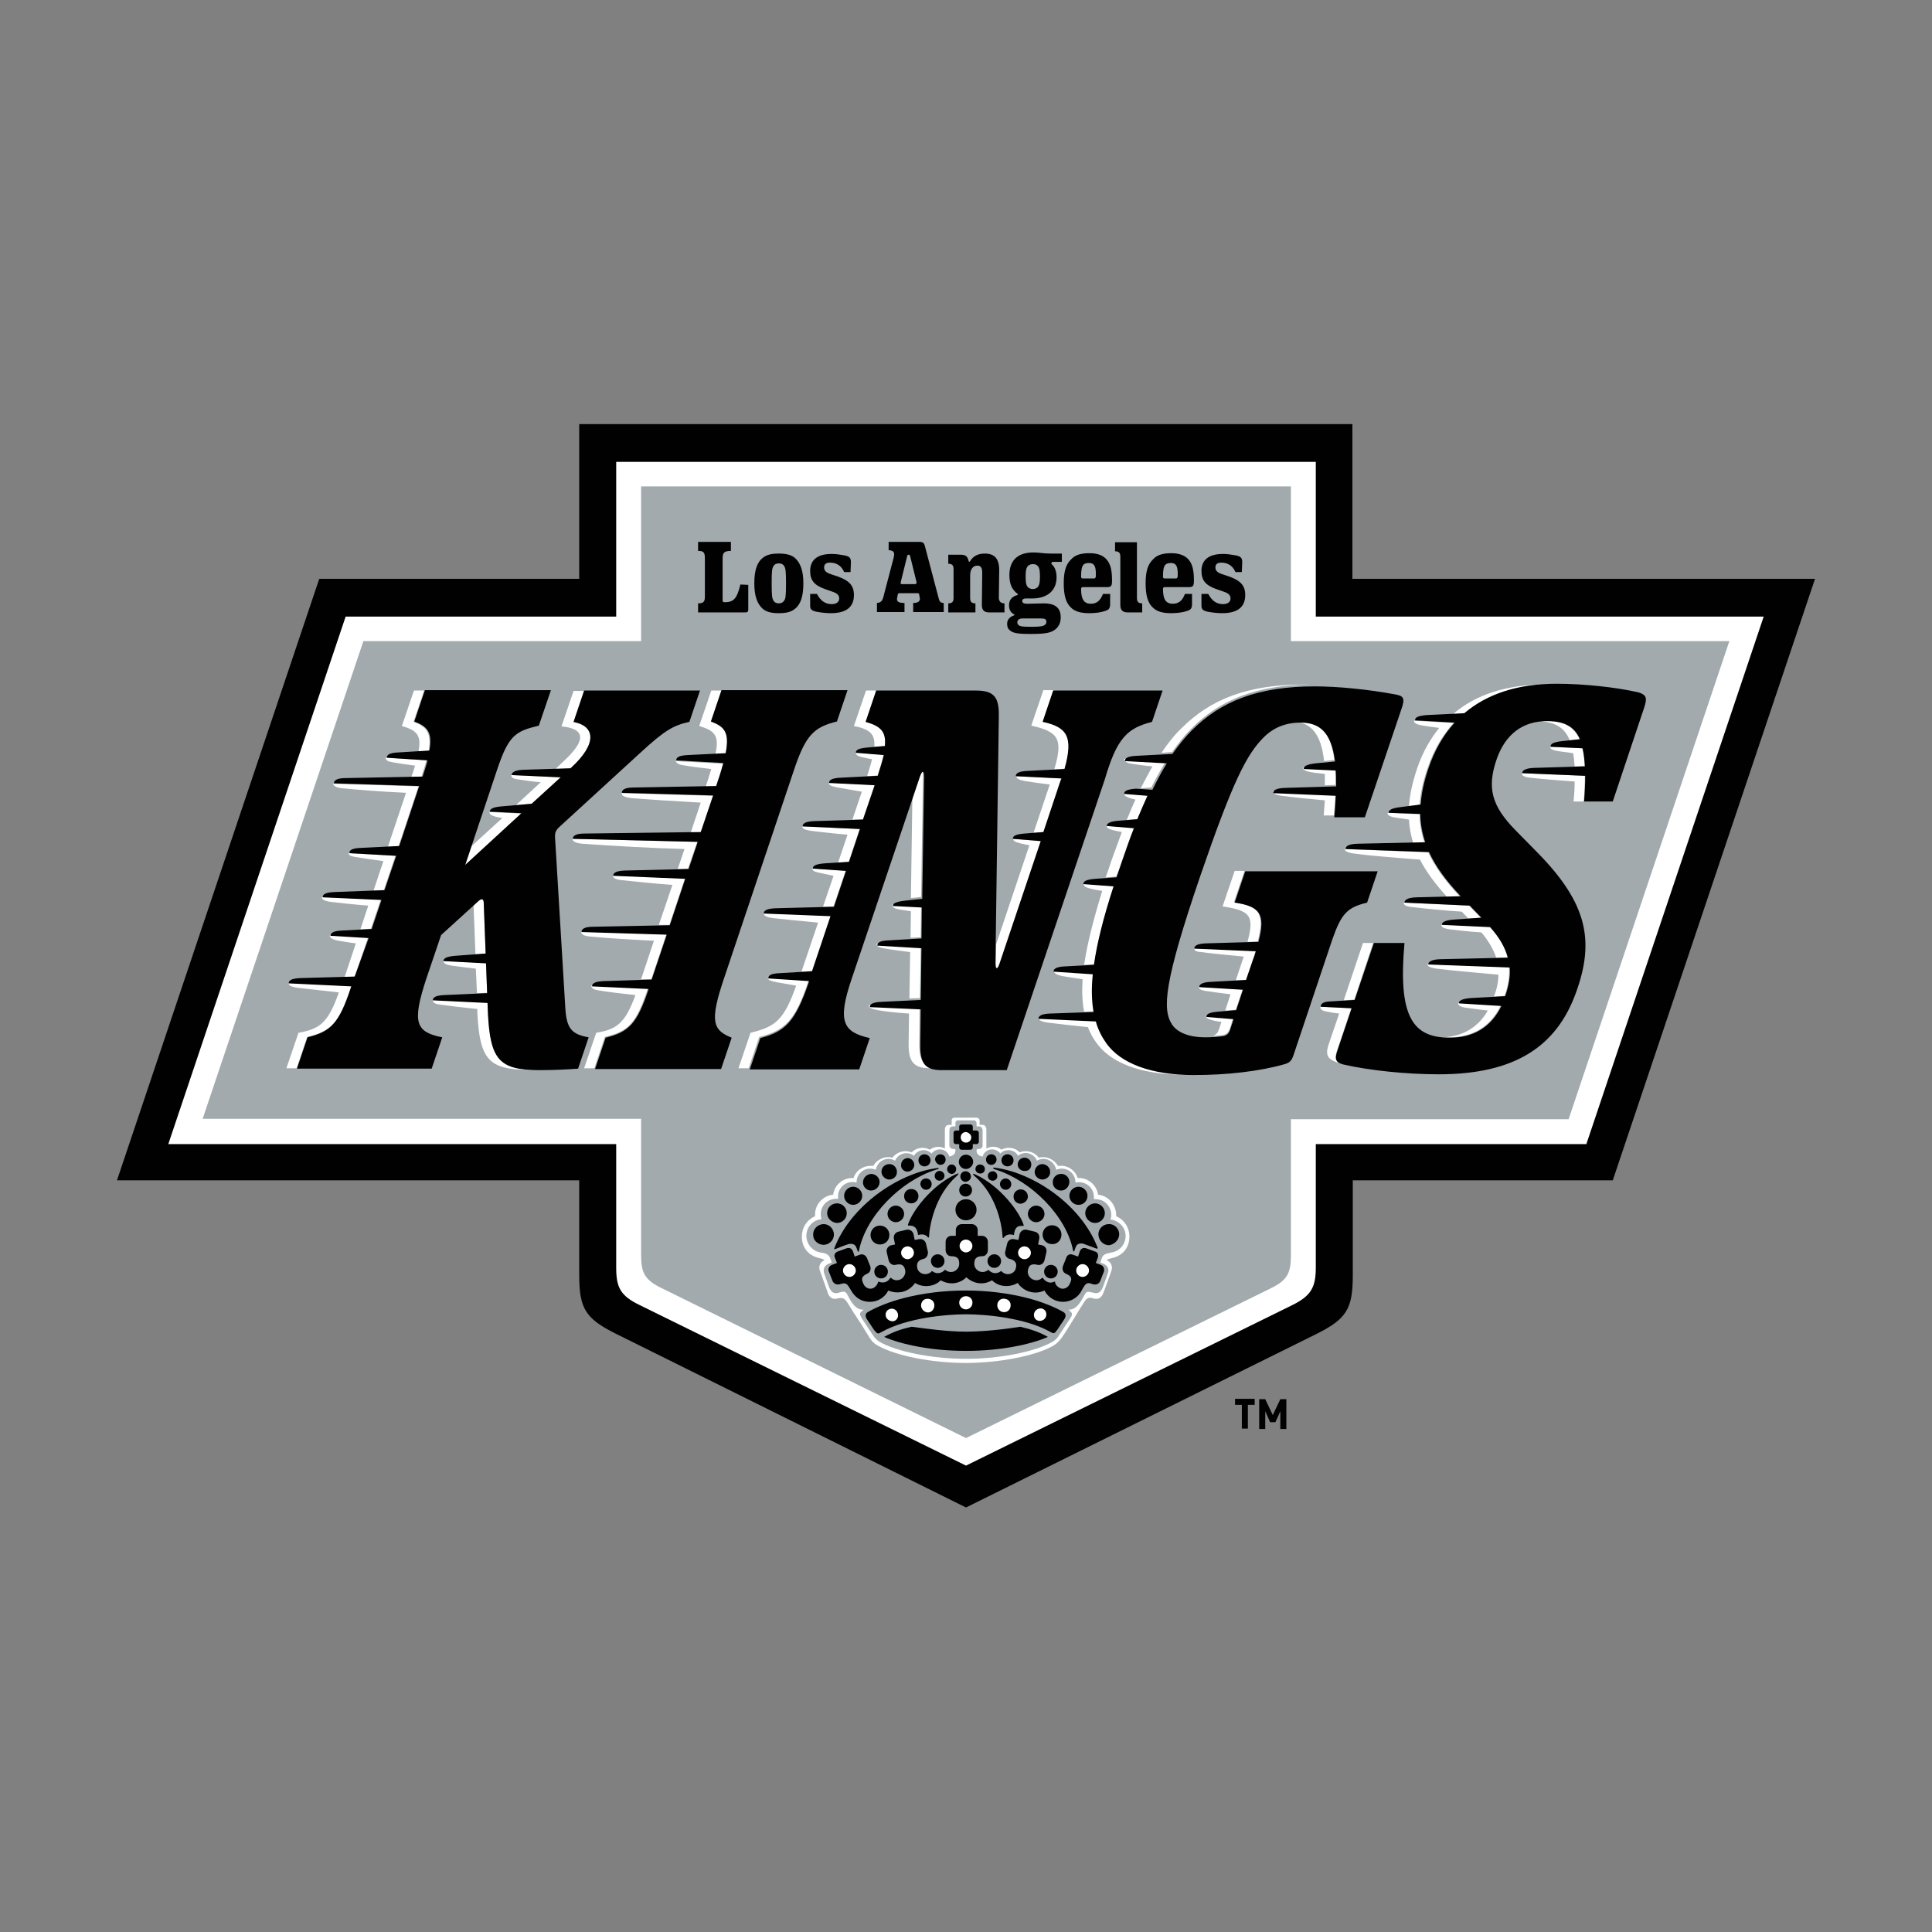 <?xml version="1.0" encoding="utf-8"?>
<!-- Generator: Adobe Illustrator 26.0.2, SVG Export Plug-In . SVG Version: 6.00 Build 0)  -->
<svg version="1.1" id="Layer_1" xmlns="http://www.w3.org/2000/svg" xmlns:xlink="http://www.w3.org/1999/xlink" x="0px" y="0px"
	 viewBox="0 0 512 512" style="enable-background:new 0 0 512 512;" xml:space="preserve">
<rect x="0" y="0" width="512" height="512" fill="#808080" stroke="none"/>
<style type="text/css">
	.st0{fill:#010101;}
	.st1{fill:#FFFFFF;}
	.st2{fill:#A2AAAD;}
	.st3{fill-rule:evenodd;clip-rule:evenodd;fill:#A2AAAD;}
</style>
<g>
	<path class="st0" d="M358.5,312.9V338c0,8.8-1.6,11.5-9.6,15.5L256,399.5l-92.9-46.1c-8-4-9.6-6.7-9.6-15.5v-25.1H31l53.6-159.4
		h68.9v-41h204.9v41H481l-53.6,159.4H358.5L358.5,312.9z"/>
	<path class="st1" d="M256,388.4l86.4-42.5c5.1-2.5,6.3-4.8,6.3-10v-32.7h71.7l47-139.8H348.7v-41H163.3v41H91.6l-47,139.8h118.7
		v32.7c0,5.3,1.1,7.5,6.3,10L256,388.4L256,388.4z"/>
	<path class="st2" d="M256,381.1l80.8-39.7c4.3-2.1,5.3-4,5.3-8.6v-36.2h73.6l42.6-126.7H342.1v-41H169.9v41H96.3L53.7,296.5h116.2
		v36.2c0,4.6,1,6.5,5.3,8.6L256,381.1L256,381.1z"/>
	<path class="st1" d="M258.7,296.2c0.7,0,0.9,0.4,0.9,0.8v1.1h0.7c0.8,0,1.1,0.6,1.1,1.3v5c1.7-1,3.4-0.3,4,0.3
		c1.5-0.9,3.7-0.6,4.8,0.7c1.6-0.7,3.8-0.3,5.1,1.4c1.7-0.5,3.9,0.2,5.1,2.2c2.5-0.4,4.6,1.2,5.2,3.2c2.8-0.2,5.1,2,5.4,4.4
		c2.8,0.3,4.9,2.8,4.8,5.7c2.2,1,3.5,3,3.5,5.4c0,2.7-1.5,5-4.6,5.7c-0.7,0.2-1.1,0.2-1.4,0.6c1,0.3,1.6,1.5,1.3,2.5
		c-0.1,0.5-2.1,5.9-2.1,5.9c-0.5,1.4-1.3,2.1-2.7,1.7c-1.3-0.4-1.8-0.2-2.7,1.3c-0.7,1.1-1.3,2-1.8,2.9c-1.6,2.6-3.1,5.1-4,6.3
		c-0.9,1.2-1.5,1.6-2.3,2.1c-4.6,2.6-14.2,4.5-23.1,4.5s-18.4-1.9-23.1-4.5c-0.9-0.5-1.5-0.9-2.3-2.1c-0.8-1.3-2.3-3.8-4-6.3
		c-0.6-0.9-1.1-1.8-1.8-2.9c-0.9-1.4-1.4-1.6-2.7-1.3c-1.4,0.4-2.3-0.3-2.7-1.7c0,0-1.9-5.4-2.1-5.9c-0.3-1,0.3-2.2,1.3-2.5
		c-0.3-0.4-0.7-0.4-1.4-0.6c-3.1-0.7-4.6-3-4.6-5.7c0-2.4,1.3-4.4,3.5-5.4c-0.2-2.9,1.9-5.4,4.8-5.7c0.3-2.4,2.5-4.6,5.4-4.4
		c0.6-2,2.7-3.5,5.2-3.2c1.2-2,3.4-2.7,5.1-2.2c1.3-1.7,3.5-2.1,5.1-1.4c1.2-1.3,3.3-1.6,4.8-0.7c0.6-0.5,2.3-1.3,4-0.3v-5
		c0-0.7,0.3-1.3,1.1-1.3h0.7v-1.1c0-0.5,0.2-0.8,0.9-0.8H258.7L258.7,296.2z"/>
	<path class="st3" d="M294.3,323.2c0.7-2.1-0.5-4.5-2.6-5.2c-0.4-0.1-0.9-0.2-1.3-0.2c-0.2,0-0.3,0-0.5,0c0-0.2,0-0.4,0-0.6
		c0-2.1-1.7-3.9-3.9-3.9c-0.4,0-0.7,0-1,0.1v-0.1c0-2-1.6-3.6-3.6-3.6c0,0,0,0,0,0c-0.5,0-1,0.1-1.5,0.3c-0.3-1.6-1.7-2.9-3.4-2.9
		c-0.6,0-1.2,0.2-1.7,0.5c-0.7-1.7-2.6-2.5-4.2-1.8c-0.3,0.1-0.6,0.3-0.8,0.5c-0.5-1-1.5-1.5-2.6-1.5c-0.8,0-1.6,0.3-2.1,0.9
		c-0.5-0.7-1.3-1.1-2.2-1.1c-1.2,0-2.2,0.8-2.5,1.9c-1.2-0.2-1.6-0.8-1.6-1.6c0-0.3,0.1-0.4,0.4-0.4h0.2c0.6,0,1-0.5,1-0.9v-3.9
		c0-0.7-0.3-1.2-1-1.2h-0.6v-0.8c0-0.4-0.2-0.8-0.8-0.8H254c-0.6,0-0.8,0.3-0.8,0.8v0.8h-0.6c-0.8,0-1,0.5-1,1.2v3.9
		c0,0.4,0.4,0.9,1,0.9h0.2c0.3,0,0.4,0,0.4,0.4c0,0.8-0.4,1.3-1.6,1.6c-0.3-1.1-1.3-1.9-2.5-1.9c-0.9,0-1.7,0.4-2.2,1.1
		c-0.6-0.6-1.3-0.9-2.1-0.9c-1.1,0-2.1,0.6-2.6,1.5c-0.6-0.5-1.3-0.7-2-0.7c-1.3,0-2.5,0.8-3,2c-0.5-0.3-1.1-0.5-1.7-0.5
		c-1.7,0-3.1,1.2-3.4,2.9c-0.5-0.2-1-0.3-1.5-0.3c-2,0-3.6,1.6-3.6,3.6v0.1c-2.1-0.6-4.2,0.6-4.8,2.7c-0.1,0.3-0.1,0.7-0.1,1
		c0,0.2,0,0.4,0,0.6c-0.2,0-0.3,0-0.5,0c-2.3,0-4.1,1.8-4.1,4.1c0,0.4,0.1,0.9,0.2,1.3c-2.3,0.2-4,2.1-4,4.4c0,2.1,1.5,4,3.6,4.4
		c1.2,0.2,2.2,0.3,2.7,1.5c0.1,0.3,0.3,0.7,0.4,1.2l-0.8,0.3c-1.2,0.5-1.5,1.5-1.2,2.5l1.2,3.4c0.5,1.4,1.2,2.2,2.6,1.8
		c1.3-0.4,1.8-0.5,2.3,0.4c1.4,2.7,2.4,4.1,4.4,4.1c-1.3,0.9-1.3,1.1-0.1,2.9l2.3,3.5c0.8,1.2,1.1,1.5,2,2.1
		c4.5,2.6,13.9,4.5,22.9,4.5c9,0,18.4-1.9,22.9-4.5c0.8-0.5,1.2-0.8,2-2.1l2.3-3.5c1.2-1.7,1.2-2-0.1-2.9c1.9,0,3-1.4,4.4-4.1
		c0.5-0.9,0.9-0.7,2.3-0.4c1.4,0.4,2.1-0.4,2.6-1.8l1.2-3.4c0.4-1,0-2-1.2-2.5l-0.8-0.3c0.2-0.5,0.3-0.9,0.4-1.2
		c0.4-1.2,1.5-1.2,2.7-1.5c2.1-0.4,3.6-2.2,3.6-4.4C298.3,325.3,296.5,323.4,294.3,323.2"/>
	<path class="st0" d="M254.2,303.2v0.9c0,0.3,0.3,0.6,0.6,0.6h2.4c0.3,0,0.6-0.3,0.6-0.6v-0.9h1c0.3,0,0.6-0.3,0.6-0.6v-2.4
		c0-0.3-0.3-0.6-0.6-0.6h-1v-1c0-0.3-0.2-0.6-0.6-0.6h-2.4c-0.4,0-0.6,0.3-0.6,0.6v1h-0.9c-0.3,0-0.6,0.3-0.6,0.6v2.4
		c0,0.3,0.3,0.6,0.6,0.6L254.2,303.2L254.2,303.2z M233.8,352.9c6.5-3.6,16.8-4.6,22.2-4.6c5.4,0,15.8,1,22.2,4.6
		c1.1,0.6,1.2,0.6,2-0.5l1.8-2.7c0.6-0.9,0.5-1.6-0.2-2c-2.4-1.4-6-2.8-9.5-3.7c-5.1-1.3-10.6-2-16.4-2c-5.8,0-11.3,0.7-16.4,2
		c-3.5,0.9-7.1,2.3-9.5,3.7c-0.7,0.4-0.8,1.1-0.2,2l1.8,2.7C232.6,353.6,232.6,353.6,233.8,352.9"/>
	<path class="st0" d="M254.9,324.4c-0.9,0-1.6,0.7-1.6,1.6c0,0,0,0,0,0v1.5h-1.1c-0.9,0-1.6,0.7-1.6,1.6c0,0,0,0,0,0v2.2
		c0,0.8,0.6,1.6,1.4,1.6c2.1,0,2.2,1,2.2,2.1s-1,2.1-2.2,2.1c-0.5,0-1-0.2-1.4-0.5c-0.1-0.1-0.2-0.1-0.3,0c-0.4,0.5-1.1,0.8-1.8,0.8
		c-0.5,0-1-0.2-1.4-0.5c-0.1-0.1-0.2,0-0.2,0c-0.3,0.4-0.8,0.6-1.2,0.7c-1.2,0.3-2.4-0.5-2.6-1.5c-0.2-1.1-0.1-2.1,1.7-2.5
		c0.8-0.2,1.2-1.1,1.1-1.9l-0.5-2.1c-0.2-0.9-1.1-1.4-1.9-1.2l-1.1,0.2l-0.3-1.5c-0.2-0.9-1.1-1.4-1.9-1.2l-2.1,0.5
		c-0.9,0.2-1.4,1.1-1.2,1.9l0.3,1.5l-1,0.2c-0.9,0.2-1.4,1.1-1.2,1.9l0.5,2.1c0.2,0.8,1,1.4,1.8,1.2c2-0.5,2.4,0.5,2.6,1.5
		c0.2,1-0.6,2.3-1.7,2.5c-0.7,0.2-1.5,0-2-0.5c-0.1-0.1-0.2-0.1-0.3,0c-0.3,0.5-0.7,0.9-1.4,1.1c-0.5,0.1-1,0.1-1.5-0.1
		c-0.2-0.1-0.3,0-0.3,0.1c-0.2,0.7-0.7,1.3-1.4,1.6c-1,0.4-2.1-0.2-2.5-1.2c-0.5-1.1-0.7-1.9,1.1-2.7c0.7-0.3,1-1.2,0.7-2l-0.8-2
		c-0.3-0.8-1.1-1.3-1.9-1l-1.4,0.5l-0.4-1.2c-0.3-1-1-1.3-2-0.9l-2.2,0.8c-0.6,0.3-1,0.9-0.6,1.7c0.2,0.6,0.4,1,0.5,1.3l-1.3,0.5
		c-0.8,0.3-1.2,1.1-0.8,1.9l0.9,2.3c0.3,0.8,1.2,1.2,2.1,0.9c1.5-0.5,1.8-0.1,2.8,1.6c1.1,2,2.8,3.1,5,3.1c2.2,0,4-1.2,4.9-3
		c1.1,0.5,2.4,0.6,3.6,0.4c1.4-0.3,2.7-1.2,3.5-2.4c1.3,0.8,2.8,1,4.2,0.7c1-0.2,1.9-0.7,2.6-1.4c0.9,0.5,1.9,0.8,2.9,0.8
		c1.5,0,2.9-0.6,3.9-1.6c1.1,1,2.5,1.6,3.9,1.6c1.1,0,2-0.3,2.9-0.8c0.7,0.7,1.6,1.2,2.6,1.4c1.5,0.3,3,0,4.2-0.7
		c0.8,1.2,2.1,2.1,3.5,2.4c1.3,0.3,2.5,0.1,3.6-0.4c0.9,1.8,2.8,3,4.9,3c2.1,0,4.1-1.2,5-3.1c1-1.8,1.3-2.2,2.8-1.6
		c0.9,0.3,1.8,0,2.1-0.9l0.9-2.3c0.3-0.8,0-1.6-0.8-1.9l-1.3-0.5c0.1-0.3,0.3-0.7,0.5-1.3c0.3-0.8,0-1.5-0.6-1.7l-2.2-0.8
		c-1-0.4-1.7-0.1-2,0.9l-0.4,1.2l-1.4-0.5c-0.8-0.3-1.6,0.1-1.8,1l-0.8,2c-0.3,0.8,0,1.7,0.7,2c1.8,0.8,1.7,1.5,1.1,2.7
		c-0.4,1-1.5,1.6-2.5,1.2c-0.7-0.3-1.3-0.9-1.4-1.6c0-0.2-0.1-0.2-0.3-0.1c-0.5,0.2-1,0.3-1.5,0.1c-0.6-0.2-1.1-0.6-1.4-1.1
		c-0.1-0.1-0.2-0.1-0.3,0c-0.5,0.5-1.3,0.7-2,0.5c-1.2-0.3-1.9-1.5-1.7-2.5c0.2-1.1,0.6-2,2.6-1.5c0.8,0.2,1.6-0.4,1.8-1.2l0.5-2.1
		c0.2-0.9-0.3-1.7-1.2-1.9c0,0,0,0,0,0l-1-0.2l0.3-1.5c0.2-0.9-0.3-1.7-1.2-1.9l-2.1-0.5c-0.9-0.2-1.7,0.4-1.9,1.2l-0.3,1.5
		l-1.1-0.2c-0.9-0.2-1.7,0.3-1.9,1.2c0,0,0,0,0,0l-0.5,2.1c-0.2,0.8,0.3,1.7,1.1,1.9c1.8,0.4,2,1.4,1.7,2.5
		c-0.2,1.1-1.5,1.8-2.6,1.5c-0.5-0.1-0.9-0.4-1.2-0.7c-0.1-0.1-0.2-0.1-0.2,0c-0.4,0.3-0.9,0.5-1.4,0.5c-0.7,0-1.3-0.3-1.8-0.8
		c-0.1-0.1-0.2-0.1-0.2,0c-0.4,0.3-0.9,0.5-1.4,0.5c-1.2,0-2.2-1-2.2-2.1s0.2-2.1,2.2-2.1c0.8,0,1.4-0.8,1.4-1.6v-2.2
		c0-0.9-0.7-1.6-1.6-1.6c0,0,0,0,0,0h-1.1V326c0-0.9-0.7-1.6-1.6-1.6c0,0,0,0,0,0L254.9,324.4L254.9,324.4L254.9,324.4z M256,358
		c9.2,0,17.1-1.7,21.7-3.7c-2.1-1.2-4.3-2-7.3-2.7c-3.8,0.6-9.4,1.3-14.4,1.3c-5,0-10.6-0.8-14.4-1.3c-3.1,0.7-5.2,1.5-7.3,2.7
		C238.9,356.3,246.8,358,256,358 M268,313.8c0-0.8-0.7-1.5-1.5-1.5c-0.8,0-1.5,0.7-1.5,1.5c0,0,0,0,0,0c0,0.8,0.7,1.5,1.5,1.5
		C267.4,315.3,268,314.6,268,313.8z M261,309.8c0-0.7-0.6-1.2-1.3-1.2c-0.7,0-1.2,0.6-1.2,1.2c0,0.7,0.6,1.2,1.3,1.2
		C260.5,311,261,310.5,261,309.8z M264.3,311.7c0-0.7-0.5-1.3-1.2-1.3c-0.7,0-1.3,0.5-1.3,1.2c0,0,0,0,0,0.1c0,0.7,0.6,1.2,1.3,1.2
		C263.7,312.9,264.3,312.4,264.3,311.7z M272.4,317.1c0-1-0.8-1.9-1.9-1.9c-1,0-1.9,0.8-1.9,1.9s0.8,1.9,1.9,1.9l0,0
		C271.5,318.9,272.4,318.1,272.4,317.1C272.4,317.1,272.4,317.1,272.4,317.1z M276.8,321.7c0-1.2-1-2.2-2.2-2.2s-2.2,1-2.2,2.2
		c0,1.2,1,2.2,2.2,2.2S276.8,322.9,276.8,321.7L276.8,321.7z"/>
	<path class="st0" d="M281.3,327.2c0-1.4-1.1-2.5-2.5-2.5c-1.4,0-2.5,1.1-2.5,2.5s1.1,2.5,2.5,2.5
		C280.2,329.8,281.3,328.6,281.3,327.2z M273.3,308.6c0-1-0.8-1.8-1.8-1.8c-1,0-1.8,0.8-1.8,1.8c0,0,0,0,0,0c0,1,0.9,1.8,1.9,1.7
		C272.6,310.4,273.3,309.6,273.3,308.6z M278.3,310.5c0-1.1-1-2-2.1-2c-1.1,0-2,1-2,2.1c0,1.1,1,2,2.1,2l0,0
		C277.5,312.5,278.4,311.6,278.3,310.5C278.3,310.5,278.3,310.5,278.3,310.5 M283.4,313.2c0-1.2-1.1-2.2-2.3-2.1
		c-1.2,0-2.2,1.1-2.1,2.3c0,1.2,1.1,2.2,2.3,2.1C282.4,315.5,283.4,314.4,283.4,313.2C283.4,313.2,283.4,313.2,283.4,313.2z
		 M264.1,307.3c0-0.8-0.6-1.4-1.4-1.4c-0.8,0-1.4,0.6-1.4,1.4c0,0.8,0.6,1.4,1.4,1.4C263.5,308.7,264.1,308,264.1,307.3L264.1,307.3
		z M268.6,307.5c0-0.9-0.7-1.6-1.6-1.6c-0.9,0-1.6,0.7-1.6,1.6c0,0.9,0.7,1.6,1.6,1.6C267.9,309.1,268.6,308.4,268.6,307.5
		 M288.2,316.9c0-1.3-1.1-2.4-2.4-2.4c-1.3,0-2.4,1.1-2.4,2.4c0,0,0,0,0,0c0,1.3,1.1,2.4,2.4,2.4c0,0,0,0,0,0
		C287.2,319.3,288.2,318.2,288.2,316.9C288.2,316.9,288.2,316.9,288.2,316.9z M292.8,321.5c0-1.4-1.2-2.6-2.6-2.6
		c-1.4,0-2.6,1.2-2.6,2.6l0,0c0,1.4,1.2,2.6,2.6,2.6c0,0,0,0,0,0C291.6,324.1,292.8,322.9,292.8,321.5
		C292.8,321.5,292.8,321.5,292.8,321.5z M296.6,327.1c0-1.5-1.3-2.8-2.8-2.7c0,0,0,0,0,0c-1.5,0-2.8,1.3-2.7,2.8
		c0,1.5,1.3,2.8,2.8,2.8C295.3,329.8,296.6,328.6,296.6,327.1z M268.7,327.3c0.2-1.9,0.9-2.6,2.4-2.4c0.1,0,0.2-0.1,0.2-0.2
		c-1.1-3.6-6.3-10.4-12.7-13.4c-0.4-0.2-0.7-0.3-0.7-0.2c-0.1,0.1,0.1,0.3,0.4,0.6c6.1,5.3,7.3,13.6,7.4,16.2c0,0.2,0.2,0.2,0.3,0.1
		C266,328,266.7,326.7,268.7,327.3"/>
	<path class="st0" d="M264,310c9.3,3,18.6,12.2,20.4,21.5c0,0.2,0.3,0.2,0.3,0c0.2-0.5,0.3-0.9,0.5-1.3c0.3-0.6,1.2-0.8,1.9-0.6
		c1.1,0.4,2.7,1,3.5,1.3c0.2,0.1,0.3-0.1,0.3-0.2c-4.4-11.5-17-19.8-26.9-21.2c-0.5-0.1-0.8-0.1-0.8,0
		C263.2,309.7,263.3,309.8,264,310L264,310z M243.3,327.3c1.9-0.6,2.6,0.6,2.6,0.6c0.1,0.1,0.3,0.1,0.3-0.1
		c0.1-2.6,1.4-10.9,7.4-16.2c0.3-0.3,0.5-0.5,0.4-0.6c-0.1-0.1-0.3,0.1-0.7,0.2c-6.4,2.9-11.6,9.8-12.7,13.4c0,0.1,0.1,0.3,0.2,0.2
		C242.4,324.7,243.1,325.5,243.3,327.3 M248,310c0.6-0.2,0.8-0.2,0.8-0.4c0-0.1-0.3-0.1-0.8,0c-9.9,1.4-22.5,9.8-26.9,21.2
		c-0.1,0.2,0.1,0.3,0.3,0.2c0.8-0.3,2.4-1,3.5-1.3c0.7-0.2,1.6,0,1.9,0.6c0.2,0.4,0.3,0.7,0.5,1.3c0.1,0.2,0.3,0.1,0.3,0
		C229.4,322.2,238.8,312.9,248,310L248,310z M258.8,320.6c0-1.6-1.3-2.8-2.8-2.8c-1.6,0-2.8,1.3-2.8,2.8c0,1.6,1.3,2.8,2.8,2.8
		C257.6,323.4,258.8,322.1,258.8,320.6z M257.3,311.8c0-0.7-0.6-1.4-1.4-1.4c-0.8,0-1.4,0.6-1.4,1.4c0,0.7,0.6,1.4,1.4,1.4
		C256.7,313.1,257.3,312.5,257.3,311.8C257.3,311.8,257.3,311.8,257.3,311.8L257.3,311.8z M257.6,315.4c0-0.9-0.7-1.7-1.7-1.7
		c-0.9,0-1.7,0.7-1.7,1.7c0,0.9,0.7,1.7,1.7,1.7S257.6,316.3,257.6,315.4L257.6,315.4z M257.9,307.9c0-1.1-0.9-1.9-1.9-1.9
		c-1.1,0-1.9,0.9-1.9,1.9c0,1.1,0.9,1.9,1.9,1.9C257,309.8,257.9,308.9,257.9,307.9z M265.3,334.2c0-1-0.8-1.8-1.8-1.8
		s-1.8,0.8-1.8,1.8c0,1,0.8,1.8,1.8,1.8S265.3,335.2,265.3,334.2z M280.3,337c0-1-0.8-1.8-1.8-1.8s-1.8,0.8-1.8,1.8s0.8,1.8,1.8,1.8
		S280.3,338,280.3,337z M246.7,334.2c0,1,0.8,1.8,1.8,1.8s1.8-0.8,1.8-1.8s-0.8-1.8-1.8-1.8S246.7,333.2,246.7,334.2z M231.7,337
		c0,1,0.8,1.8,1.8,1.8s1.8-0.8,1.8-1.8s-0.8-1.8-1.8-1.8S231.7,336,231.7,337z M240.4,310.5c1,0,1.8-0.7,1.9-1.7
		c0-1-0.7-1.8-1.7-1.9c0,0,0,0,0,0c-1,0-1.8,0.8-1.8,1.8C238.7,309.6,239.4,310.4,240.4,310.5z M235.6,312.6c1.1,0,2.1-0.8,2.1-2
		c0,0,0,0,0,0c0-1.1-0.8-2.1-2-2.1c0,0,0,0,0,0c-1.1,0-2.1,0.8-2.1,2C233.6,311.6,234.5,312.5,235.6,312.6
		C235.6,312.6,235.6,312.6,235.6,312.6"/>
	<path class="st0" d="M230.8,315.5c1.2,0,2.2-0.9,2.3-2.1s-0.9-2.2-2.1-2.3l0,0c-1.2,0-2.2,0.9-2.3,2.1
		C228.6,314.4,229.6,315.5,230.8,315.5z M249.2,308.7c0.8,0,1.4-0.6,1.4-1.4c0-0.8-0.6-1.4-1.4-1.4c0,0,0,0,0,0
		c-0.8,0-1.4,0.6-1.4,1.4c0,0,0,0,0,0C247.9,308,248.5,308.7,249.2,308.7C249.2,308.7,249.2,308.7,249.2,308.7z M245,309.1
		c0.9,0,1.6-0.7,1.6-1.6c0,0,0,0,0,0c0-0.9-0.7-1.6-1.6-1.6c-0.9,0-1.6,0.7-1.6,1.6C243.4,308.4,244.1,309.1,245,309.1
		C245,309.1,245,309.1,245,309.1 M226.1,319.3c1.3,0,2.4-1.1,2.4-2.4c0-1.3-1.1-2.4-2.4-2.4c0,0,0,0,0,0c-1.3,0-2.4,1.1-2.4,2.4
		c0,0,0,0,0,0C223.7,318.2,224.8,319.3,226.1,319.3C226.1,319.3,226.1,319.3,226.1,319.3L226.1,319.3z M221.8,324.1
		c1.4,0,2.6-1.1,2.6-2.6c0,0,0,0,0,0c0-1.4-1.1-2.6-2.6-2.6c0,0,0,0,0,0c-1.4,0-2.6,1.1-2.6,2.6c0,0,0,0,0,0
		C219.2,322.9,220.4,324,221.8,324.1z M218.2,329.9c1.5,0,2.8-1.2,2.8-2.7c0-1.5-1.2-2.8-2.7-2.8c-1.5,0-2.8,1.2-2.8,2.7
		C215.4,328.6,216.6,329.8,218.2,329.9C218.2,329.9,218.2,329.9,218.2,329.9L218.2,329.9z M245.4,315.3c0.8,0,1.5-0.6,1.5-1.5
		c0,0,0,0,0,0c0-0.8-0.6-1.5-1.5-1.5c0,0,0,0,0,0c-0.8,0-1.5,0.6-1.5,1.5c0,0,0,0,0,0C244,314.6,244.6,315.3,245.4,315.3
		C245.4,315.3,245.4,315.3,245.4,315.3L245.4,315.3z M252.2,311.1c0.7,0,1.2-0.6,1.2-1.3c0-0.7-0.6-1.2-1.2-1.2
		c-0.7,0-1.2,0.6-1.2,1.3C251,310.5,251.6,311.1,252.2,311.1L252.2,311.1z M249,312.9c0.7,0,1.3-0.6,1.3-1.3c0-0.7-0.6-1.3-1.3-1.3
		c-0.7,0-1.3,0.6-1.3,1.3c0,0,0,0,0,0C247.7,312.4,248.3,312.9,249,312.9z M241.5,318.9c1,0,1.9-0.8,1.9-1.9s-0.8-1.9-1.9-1.9
		s-1.9,0.8-1.9,1.9S240.4,318.9,241.5,318.9z M237.4,323.9c1.2,0,2.2-1,2.2-2.2s-1-2.2-2.2-2.2s-2.2,1-2.2,2.2
		S236.2,323.9,237.4,323.9z M233.2,329.8c1.4,0,2.5-1.1,2.5-2.5c0-1.4-1.1-2.5-2.5-2.5s-2.5,1.1-2.5,2.5S231.8,329.8,233.2,329.8z"
		/>
	<path class="st1" d="M257.4,301.4c0,0.8-0.6,1.4-1.4,1.4c-0.8,0-1.4-0.6-1.4-1.4s0.6-1.4,1.4-1.4
		C256.7,300.1,257.4,300.7,257.4,301.4z M256,343.5c1,0,1.8,0.8,1.7,1.8c0,0.9-0.8,1.7-1.7,1.7c-1,0-1.8-0.8-1.8-1.8
		C254.2,344.3,255,343.5,256,343.5z M244.1,346.2c-0.1-1,0.5-1.9,1.5-2s1.9,0.5,2,1.5c0,0,0,0.1,0,0.1c0.1,1-0.6,1.9-1.5,2
		c0,0,0,0,0,0C245.2,347.9,244.3,347.2,244.1,346.2C244.1,346.2,244.1,346.2,244.1,346.2L244.1,346.2z M234.8,349
		c-0.3-0.9,0.1-1.8,1-2.1c0.9-0.3,1.8,0.2,2.1,1.1c0.3,0.9-0.1,1.8-1,2.1C236.1,350.3,235.1,349.8,234.8,349L234.8,349z
		 M264.3,345.7c0.1-1,1-1.7,2-1.5c1,0.1,1.7,1,1.5,2l0,0c-0.1,1-1,1.7-2,1.5C264.9,347.6,264.2,346.7,264.3,345.7z M274.1,347.9
		c0.3-0.9,1.3-1.3,2.1-1.1c0.9,0.3,1.3,1.2,1,2.1c-0.3,0.9-1.3,1.3-2.1,1.1C274.2,349.7,273.8,348.8,274.1,347.9L274.1,347.9z
		 M256,328.5c0.9,0,1.7,0.8,1.7,1.7c0,0.9-0.8,1.7-1.7,1.7c-0.9,0-1.7-0.8-1.7-1.7S255,328.5,256,328.5z M271.5,330.3
		c0.9,0,1.7,0.8,1.7,1.7c0,0.9-0.8,1.7-1.7,1.7c-0.9,0-1.7-0.8-1.7-1.7C269.8,331,270.6,330.3,271.5,330.3z M286.9,335
		c0.9,0,1.7,0.8,1.7,1.7c0,0.9-0.8,1.7-1.7,1.7s-1.7-0.8-1.7-1.7C285.2,335.8,286,335,286.9,335z M242.2,332c0,0.9-0.8,1.7-1.7,1.7
		c-0.9,0-1.7-0.8-1.7-1.7c0-0.9,0.8-1.7,1.7-1.7S242.2,331,242.2,332L242.2,332z M226.8,336.7c0,0.9-0.8,1.7-1.7,1.7
		c-0.9,0-1.7-0.8-1.7-1.7s0.8-1.7,1.7-1.7S226.8,335.8,226.8,336.7L226.8,336.7z"/>
	<path class="st0" d="M206.4,146.7c-2.2,0-3.3,0.4-4.2,1.1c-1.6,1.2-2.3,3.4-2.3,6.8c0,3.4,0.8,5.5,2.3,6.8c0.9,0.7,2,1.1,4.2,1.1
		s3.3-0.4,4.2-1.1c1.6-1.2,2.3-3.4,2.3-6.8c0-3.4-0.8-5.5-2.3-6.8C209.7,147.1,208.5,146.7,206.4,146.7z M206.4,149.3
		c0.7,0,1.2,0.3,1.4,0.7c0.4,0.6,0.5,1.4,0.5,4.6c0,3.3-0.1,4-0.5,4.6c-0.3,0.4-0.7,0.7-1.4,0.7c-0.7,0-1.2-0.3-1.4-0.7
		c-0.4-0.6-0.5-1.4-0.5-4.6c0-3.3,0.1-4,0.5-4.6C205.2,149.6,205.7,149.3,206.4,149.3z M198.3,155v6.5c0,0.6-0.2,0.8-0.8,0.8H185
		v-2.4c1.5,0,1.8-0.5,1.8-1.8V148c0-1.6-0.3-2-1.8-2v-2.4h8.7v2.4c-1.9,0-2.2,0.6-2.2,2v11.1c0,0.3,0.1,0.5,0.5,0.5
		c2.4,0,3.3-0.9,4.2-4.7L198.3,155L198.3,155L198.3,155z M248.8,158.7l-3.7-14c-0.2-0.8-0.5-1.1-1.5-1.1h-8.1v2.2
		c1.4,0.1,1.7,0.6,1.3,2.1l-2.7,10.3c-0.3,1.1-0.7,1.5-1.7,1.6v2.4h7.3v-2.4c-1.8,0-2.2-0.5-1.9-1.6l0.1-0.6
		c0.1-0.3,0.2-0.4,0.5-0.4h4.7c0.4,0,0.5,0.1,0.5,0.4l0.1,0.6c0.3,1-0.2,1.6-1.7,1.6v2.4h8.1v-2.4
		C249.4,159.8,249,159.5,248.8,158.7 M242.4,154.8h-3.3c-0.4,0-0.5-0.1-0.4-0.5l1.7-6.9c0.1-0.3,0.2-0.4,0.4-0.4
		c0.2,0,0.3,0.1,0.4,0.4l1.7,6.9C242.9,154.7,242.8,154.8,242.4,154.8 M287.1,149.7c-0.4,0.5-0.6,1.3-0.6,3.1c0,0.3,0.1,0.5,0.5,0.5
		h2.9c0.3,0,0.4-0.1,0.5-0.5c0.1-1.5-0.1-2.6-0.5-3.1c-0.3-0.3-0.6-0.5-1.3-0.5C287.8,149.2,287.3,149.4,287.1,149.7L287.1,149.7z
		 M289.1,160c1.5,0,2.5-0.8,3.2-2.6h1.9v2.6c0,1.2-0.3,1.6-1.3,1.9c-1.1,0.4-2.6,0.6-4.3,0.6c-2.3,0-3.8-0.5-4.8-1.5
		c-1.3-1.2-1.9-3.2-1.9-6.4c0-3.2,0.6-5.1,2-6.4c0.9-1,2.3-1.6,4.8-1.6c2.2,0,3.6,0.6,4.5,1.6c1.1,1.2,1.5,2.9,1.5,5.6
		c0,1.5-0.2,1.8-1.4,1.8H287c-0.3,0-0.5,0.1-0.5,0.5C286.5,159,287.4,160,289.1,160 M308.8,149.7c-0.4,0.5-0.6,1.3-0.6,3.1
		c0,0.3,0.1,0.5,0.5,0.5h2.9c0.3,0,0.4-0.1,0.5-0.5c0.1-1.5-0.1-2.6-0.5-3.1c-0.3-0.3-0.6-0.5-1.3-0.5
		C309.5,149.2,309.1,149.4,308.8,149.7 M310.8,160c1.5,0,2.6-0.8,3.2-2.6h1.9v2.6c0,1.2-0.3,1.6-1.3,1.9c-1.1,0.4-2.6,0.6-4.3,0.6
		c-2.3,0-3.8-0.5-4.8-1.5c-1.3-1.2-1.9-3.2-1.9-6.4c0-3.2,0.6-5.1,2-6.4c0.9-1,2.3-1.6,4.8-1.6c2.1,0,3.6,0.6,4.5,1.6
		c1.1,1.2,1.5,2.9,1.5,5.6c0,1.5-0.2,1.8-1.4,1.8h-6.3c-0.3,0-0.5,0.1-0.5,0.5C308.2,159,309.1,160,310.8,160 M301.3,158.5
		c0,1,0.4,1.4,1.4,1.4v2.4h-3.8c-1.4,0-2-0.6-2-2v-12.8c0-1-0.4-1.4-1.4-1.4v-2.4h5.8L301.3,158.5L301.3,158.5L301.3,158.5z
		 M225.4,151.6h-1.7c-0.7-1.7-2.1-2.5-3.7-2.5c-1.2,0-1.6,0.5-1.6,1.3c0,0.8,0.5,1.3,1.6,1.7l2.1,0.7c3,1.1,4.2,2.4,4.2,4.9
		c0,3.3-2.2,4.8-6.1,4.8c-1.4,0-2.9-0.2-3.9-0.4c-1.3-0.3-1.6-0.7-1.6-1.6v-3.1h1.8c0.9,1.7,2.1,2.7,3.9,2.7c1.3,0,2-0.6,2-1.5
		c0-0.9-0.6-1.4-1.8-1.8l-2-0.7c-2.8-1-3.9-2.3-3.9-4.8c0-2.8,1.8-4.5,5.7-4.5c1.2,0,2.4,0.2,3.5,0.4c1.3,0.3,1.6,0.7,1.6,1.8
		L225.4,151.6L225.4,151.6L225.4,151.6z M329.1,151.6h-1.7c-0.7-1.7-2.1-2.5-3.7-2.5c-1.2,0-1.6,0.5-1.6,1.3c0,0.8,0.5,1.3,1.6,1.7
		l2.1,0.7c3,1.1,4.2,2.4,4.2,4.9c0,3.3-2.2,4.8-6.1,4.8c-1.4,0-2.9-0.2-3.9-0.4c-1.3-0.3-1.6-0.7-1.6-1.6v-3.1h1.8
		c0.9,1.7,2.1,2.7,3.9,2.7c1.3,0,2-0.6,2-1.5c0-0.9-0.6-1.4-1.8-1.8l-2-0.7c-2.8-1-3.9-2.3-3.9-4.8c0-2.8,1.8-4.5,5.7-4.5
		c1.2,0,2.4,0.2,3.5,0.4c1.3,0.3,1.6,0.7,1.6,1.8L329.1,151.6C329.1,151.6,329.1,151.6,329.1,151.6z M266.2,159.9v2.4h-4
		c-1.4,0-2-0.6-2-2c0-2.6,0.1-5.6,0.1-8.5c0-1.4-0.4-1.9-1.3-1.9c-1.1,0-1.9,0.9-1.9,2.6v6c0,1,0.4,1.4,1.4,1.4v2.4h-7.2v-2.4
		c1,0,1.4-0.4,1.4-1.4v-7.7c0-1-0.4-1.4-1.4-1.4V147h3.2c1.4,0,1.9,0.4,2.2,1.7c0.1,0.2,0.2,0.3,0.4,0c0.8-1.3,2-2,3.9-2
		c2.6,0,3.8,1.4,3.8,4.4c0,3-0.1,4.8-0.1,7.4C264.8,159.4,265.2,159.9,266.2,159.9 M273.7,156.1c0.6,0,0.9-0.2,1.2-0.4
		c0.5-0.5,0.7-1.2,0.7-2.9c0-1.7-0.2-2.5-0.7-2.9c-0.3-0.3-0.6-0.4-1.2-0.4c-0.6,0-0.9,0.2-1.2,0.4c-0.5,0.5-0.7,1.2-0.7,2.9
		s0.2,2.5,0.7,2.9C272.8,155.9,273.1,156.1,273.7,156.1L273.7,156.1z M273.7,166.1c2.2,0,2.8-0.2,3.2-0.5c0.3-0.2,0.4-0.5,0.4-0.8
		c0-0.7-0.4-0.9-1.4-0.9c-1.7,0-3.3,0-4.9,0c-0.9,0-1.4,0.4-1.4,1c0,0.3,0.1,0.6,0.4,0.8c0.4,0.3,0.9,0.4,3.2,0.4L273.7,166.1
		L273.7,166.1L273.7,166.1z M278.7,149.5c0.9,0.8,1.3,2,1.3,3.5c0,3.3-2.2,5.6-6.5,5.6c-0.9,0-1,0-1.7,0c-0.6,0-0.9,0.3-0.9,0.6
		c0,0.5,0.3,0.8,1.3,0.8c1.6,0,2.7-0.1,4.4-0.1c3.3,0,4.5,1.4,4.5,3.7c0,1.3-0.4,2.3-1.3,3.1c-1.1,0.9-2.4,1.3-6.2,1.3h-0.9
		c-3.2,0-4.3-0.3-5-0.9c-0.6-0.4-0.8-1-0.8-1.8c0-1,0.6-1.8,1.8-2.2c0.2-0.1,0.2-0.2,0-0.3c-0.9-0.5-1.3-1.3-1.3-2.4
		c0-1.3,0.7-2.3,2.2-2.7c0.2-0.1,0.2-0.2,0.1-0.3c-1.5-1.1-2.2-2.6-2.2-5c0-3.8,2.1-6,6.4-6c1.5,0,2.5,0.3,4.5,0.3h3v2.2h-2.5
		C278.6,149.2,278.5,149.4,278.7,149.5z"/>
	<path class="st1" d="M367.7,215.4c0,0.5,0.3,1,2.3,1.3c1,0.1,2.1,0.3,3.4,0.5c0.1,2.1,0.5,4.2,1.1,6.2l3-0.1
		c-0.8-2.4-1.3-5-1.3-7.5L367.7,215.4L367.7,215.4L367.7,215.4z M343,191.2c4.4,0.4,7.1,3.2,7.9,10.5l2.7-0.3
		c-0.9-7.7-4.1-10.3-9.2-10.3C343.9,191.1,343.5,191.2,343,191.2 M363.9,249.9h-2.7l-5.1,15.2l2.8-0.2L363.9,249.9L363.9,249.9z
		 M384.3,246.3c1.8,0.2,5,0.6,8.3,0.8c1.9,2.3,3.2,4.5,3.9,6.7l3-0.1c-0.7-2.7-2.2-5.3-4.7-8.1l-12.8-0.6
		C381.9,245.6,382.3,246,384.3,246.3 M387.9,189.1c5.8-4.9,13.6-7.6,23.4-7.7c-0.6,0-1.1,0-1.7,0c-10.4,0-18.6,2.7-24.6,7.9
		L387.9,189.1L387.9,189.1z M409.9,191.1c-0.5,0-0.9,0-1.3,0.1c3.7,0.3,6.1,1.7,7.4,5l2.6-0.3C417,192.4,414.2,191.1,409.9,191.1
		L409.9,191.1z M356.4,225c0,0.5,0.4,0.9,2.4,1.2c3.7,0.5,10.7,1.1,17.5,1.6c1.7,3.3,4.1,6.5,7.2,9.9l3.4-0.1
		c-3.8-4-6.6-7.8-8.4-11.7L356.4,225L356.4,225z M372,239.2c0,0.6,0.4,1,2.4,1.2c3.3,0.4,8.5,0.9,13,1.2l1.7,1.8l3.3-0.2l-3.1-3.2
		L372,239.2L372,239.2L372,239.2z M215.2,257.3l4.9-14.6l-17.7-0.7c0,0.6,0.4,1,2.4,1.3c2.9,0.3,7.5,0.8,12,1.2l-4.4,13L215.2,257.3
		L215.2,257.3L215.2,257.3z M172.6,259.5l4-11.9l-22.6-0.7c0,0.6,0.6,1.2,2.6,1.3c3.9,0.4,10.4,0.8,16.7,1.1l-3.4,10.2L172.6,259.5
		L172.6,259.5L172.6,259.5z M270.8,223.6c0.6,0.1,1.3,0.3,2,0.4l-8.8,26.2l-0.1,5c0,1.8,0.5,1.8,1.1,0.1l10.9-32.4l-7.4-0.6
		C268.5,222.8,268.8,223.1,270.8,223.6 M271.7,207c1.3,0.2,3.9,0.6,6.5,0.9l-4.3,12.8l2.8-0.2l4.5-13.5c0.1-0.3,0.2-0.5,0.3-0.7
		l-12.1-0.6C269.3,206.2,269.7,206.6,271.7,207L271.7,207z M310.6,199.3c1.7-2.4,3.4-4.5,5.2-6.3c7.5-7.5,17-11.4,31.3-11.6
		c-0.5,0-1,0-1.4,0c-15.1,0-24.9,3.9-32.6,11.6c-1.9,1.8-3.6,4-5.3,6.5L310.6,199.3L310.6,199.3L310.6,199.3z M279.4,203.9l2.8-0.2
		c2.4-8.6,0.7-11.1-5.8-12.5l2.8-8.3h-2.7l-3.2,9.4C280.5,193.9,281.8,195.8,279.4,203.9 M377.2,192.3c1.2,0.2,2.6,0.4,4.2,0.6
		c-2.4,3-4.4,6.5-5.8,10.6c-1.2,3.6-2,6.9-2.2,10.1l2.8-0.3c0.2-3,0.9-6.2,2.1-9.7c1.6-4.7,3.9-8.7,6.9-12l-10.5-0.6
		C374.8,191.6,375.2,192,377.2,192.3L377.2,192.3z M297.4,228c1-2.9,2-5.8,3.1-8.6l-7.2-0.6c0,0.5,0.3,0.8,1.3,1.1
		c0.7,0.2,1.7,0.4,2.7,0.6c-0.9,2.5-1.8,4.9-2.7,7.4c-0.5,1.5-1,3.1-1.6,4.6l2.8-0.2C296.4,230.9,296.9,229.4,297.4,228
		 M304.1,210.8l-6.2-0.5c0,0.5,0.4,0.8,1.5,1.2c0.4,0.1,1,0.3,1.5,0.4c-0.8,1.8-1.6,3.6-2.3,5.4l2.8-0.2
		C302.4,214.8,303.3,212.8,304.1,210.8L304.1,210.8z M309,201.7l-11.1-0.6c0,0.5,0.5,1,1.5,1.2c1.6,0.3,3.7,0.6,6,0.8
		c-1,1.8-2,3.7-3.1,5.8l2.8-0.2C306.4,206.1,307.7,203.8,309,201.7L309,201.7z M94,258.8l3.5-10.3l-10.1-0.6c0,0.5,0.3,1,2.3,1.4
		c1.3,0.2,2.9,0.5,4.6,0.7l-3,9L94,258.8L94,258.8L94,258.8z M295.2,234.8l-8-0.6c0,0.6,0.3,1,2.3,1.4c0.7,0.2,1.6,0.3,2.6,0.5
		c-2.4,7.8-4,14.2-4.8,19.6l2.7-0.2C290.8,249.9,292.5,243.1,295.2,234.8 M405.5,206.1c2.7,0.3,7.2,0.7,11.8,1
		c0,1.8-0.1,3.5-0.3,5.3h2.7c0.2-2.5,0.3-4.8,0.3-6.8l-16.7-0.7C403.3,205.5,403.8,205.9,405.5,206.1 M327.2,230.8l-3.2,9.4
		c7,1.1,8.6,2.2,6.6,9.4l2.7-0.1c2-7.6,0.3-9.4-6.3-10.4l2.8-8.3L327.2,230.8L327.2,230.8L327.2,230.8z M419.3,198.3l-8.5-0.4
		c0,0.5,0.4,0.9,2.4,1.2c0.9,0.1,2.2,0.3,3.7,0.5c0.2,1.1,0.3,2.2,0.4,3.5l2.7-0.1C419.9,201.3,419.7,199.7,419.3,198.3L419.3,198.3
		z M289.7,258l-10.4-0.7c0,0.5,0.4,1,2.4,1.4c1.2,0.2,3.1,0.5,5.2,0.8c-0.2,3.2-0.1,6,0.4,8.6l2.7-0.1
		C289.4,265.1,289.3,261.8,289.7,258 M353.9,208c0-1.5,0-2.9-0.1-4.2l-8.5-0.4c0,0.6,0.5,0.9,1.9,1.2c1,0.2,2.4,0.3,3.9,0.5
		c0,0.9,0,1.9,0,3L353.9,208L353.9,208z M399.9,256.3l-21.6-0.8c0,0.5,0.4,0.9,2.4,1.2c4,0.5,10.8,1.1,16.4,1.6
		c0,1.8-0.4,3.8-1.2,5.8l2.8-0.2C399.7,261.2,400.1,258.8,399.9,256.3 M332,254.4c0.3-0.8,0.5-1.6,0.8-2.4l-16.3-0.7
		c0,0.6,0.4,0.9,1.7,1c3,0.4,7.3,0.8,11.4,1.2c-0.1,0.3-0.2,0.6-0.3,0.9l-1.8,5.4l2.8-0.1L332,254.4L332,254.4L332,254.4z
		 M382.6,274.9c0.5,0,0.9,0,1.4,0c6.2,0,10.9-2.7,13.7-8.4l-11.3-0.7c0,0.5,0.4,1.1,2.4,1.3c1.6,0.2,3.5,0.5,5.5,0.7
		C391.7,272.3,387.7,274.6,382.6,274.9 M329.3,262.2l-11.6-0.7c0,0.5,0.4,0.9,1.8,1.1c1.9,0.3,4.1,0.6,6.6,0.9l-1.4,4.3l2.8-0.2
		L329.3,262.2L329.3,262.2L329.3,262.2z M353.5,216.1c0.2-2.1,0.3-4,0.4-5.7l-16.6-0.7c0,0.5,0.4,0.9,2.4,1.2
		c3.1,0.4,6.8,0.8,11.4,1.2c-0.1,1.3-0.2,2.7-0.3,4H353.5L353.5,216.1z M321.4,274.5c0.9,0,1.8-0.1,2.6-0.2c0.9-0.1,1.5-0.6,1.9-1.7
		l0.9-2.8l-7.2-0.6c0,0.5,0.4,0.8,1.4,1.1c0.7,0.2,1.6,0.4,2.7,0.5l-0.6,1.8C322.8,273.6,322.4,274.2,321.4,274.5 M244.6,205.5
		c0-1.7-0.5-1.7-1.1-0.1l-1.7,5.1l-0.4,27.5l2.7-0.3L244.6,205.5L244.6,205.5L244.6,205.5z M110.9,199.2l2.7-0.2
		c0.8-4.9-0.6-6.4-4-7.7l2.8-8.3h-2.7l-3.2,9.4C110.3,193.5,111.8,194.7,110.9,199.2 M90.6,208.9c4.2,0.4,10.5,0.9,17,1.2l-4.8,14.3
		l2.8-0.1l5.3-15.9l-22.6-0.7C88.3,208.2,89,208.7,90.6,208.9 M231.7,197.9l2.8-0.2c0.4-3.9-1.2-5.2-5.1-6.4l2.8-8.3h-2.7l-3.2,9.4
		C230.2,193.2,232,194.3,231.7,197.9 M87.6,239c2.4,0.3,6.2,0.7,10,1l-2.1,6.3l2.8-0.2l2.6-7.7l-15.6-0.7
		C85.2,238.3,86,238.8,87.6,239 M149.3,201.8l-2.1,2l4-0.1l0.1-0.1c7.1-6.5,6.4-11.1,0.7-12.2l2.8-8.3H152l-3.2,9.4
		C155.2,193.1,155.4,196.2,149.3,201.8 M188.5,183l-3.2,9.4c4,1.2,5.4,2.4,4.3,7.4l2.7-0.1c1.1-5.5-0.3-7.1-3.9-8.4l2.8-8.3
		L188.5,183L188.5,183L188.5,183z M104,202c1.6,0.3,3.6,0.6,6,0.9c-0.3,1-0.6,2-1,3l2.7-0.1c0.5-1.6,1-3.1,1.3-4.3l-10.8-0.7
		C102.3,201.5,102.7,201.8,104,202 M293.3,276.3c-1.2-1.7-2.2-3.7-2.8-5.8l-15.2-0.7c0,0.5,0.4,0.9,2.4,1.2
		c2.3,0.3,6.8,0.8,10.6,1.2c0.6,1.5,1.3,2.9,2.3,4.2c3.8,5.3,11.8,8.4,23.1,8.4c0.6,0,1.2,0,1.9,0
		C304.8,284.5,297,281.4,293.3,276.3 M92.9,261.9l0.2-0.6l-16.6-0.8c0,0.6,0.4,1,2.6,1.3c2.7,0.3,6.3,0.7,10.7,1.2
		c-2.9,8.3-5.2,9.7-10.7,10.7l-3.2,9.4h2.7l2.8-8.3C87.6,273.3,89.8,271.3,92.9,261.9 M243.6,276.3l0.1-9.3l-13.5-0.6
		c0,0.6,0.4,0.9,2.4,1.3c2.3,0.4,5.2,0.7,8.3,0.9l-0.1,7.7c-0.1,5.1,1.3,6.8,5.7,6.8h2.7C245,283.1,243.5,281.4,243.6,276.3
		L243.6,276.3z M354.4,278.2l3.7-11l-8.2-0.4c0,0.7,0.3,1.1,2.4,1.4c0.8,0.2,1.7,0.3,2.6,0.4l-2.8,8.2c-1,3-0.3,4.2,3.8,5.2
		C353.9,281.6,353.5,280.6,354.4,278.2 M214.2,260.1l0.1-0.4l-10.8-0.7c0,0.6,0.3,0.9,2.3,1.3c1.7,0.3,3.4,0.6,5.2,0.9
		c-3.3,9.3-5.6,10.9-12.1,12.5l-3.2,9.4h2.7l2.8-8.3C208,273.1,210.7,270.5,214.2,260.1 M129.3,268.3l-0.1-2.6l-14.5-0.7
		c0,0.6,0.4,1,1.7,1.2c2.8,0.4,6.3,0.8,10.1,1.2l0,0.9c0.6,12.5,3,15.2,13.7,15.2c0.6,0,1.1,0,1.7,0
		C132.2,283.2,129.9,280.4,129.3,268.3 M160.3,274.8c6.2-1.5,8.3-3.5,11.4-12.9l-15-0.7c0,0.6,0.5,1,1.6,1.2
		c2.8,0.5,6.4,0.9,10.1,1.3c-2.8,7.7-5.1,9.1-10.4,10l-3.2,9.4h2.7L160.3,274.8L160.3,274.8L160.3,274.8z M244.1,240.1l-7.7-0.4
		c0,0.6,0.4,1.1,2.4,1.4c0.7,0.1,1.6,0.2,2.6,0.4l-0.1,7l2.7-0.1L244.1,240.1z M148.5,206l-13-0.6c0,0.6,0.3,0.9,1.5,1.1
		c1.8,0.3,4,0.6,6.3,0.8l-6.6,6.1l4.2-0.4L148.5,206L148.5,206z M215.1,220.2c2.5,0.3,5.9,0.7,9.5,1l-2.5,7.4l2.8-0.2l2.9-8.7
		l-15.2-0.7C212.6,219.5,213,219.9,215.1,220.2 M222,208.7c1.7,0.3,4,0.7,6.4,1.1l-2.5,7.4l2.8-0.1l3.1-9.1l-12.1-0.6
		C219.6,208,220,208.3,222,208.7 M232.6,205.5c0.7-2.2,1.2-4,1.6-5.5l-7.4-0.6c0,0.6,0.3,1,2.3,1.4c0.6,0.1,1.3,0.3,2,0.4
		c-0.3,1.3-0.8,2.8-1.3,4.5L232.6,205.5L232.6,205.5z M128.2,239.3c0-1.2-0.6-1.4-1.4-0.6l-1.3,1.2l0.5,13l2.7-0.2L128.2,239.3
		L128.2,239.3L128.2,239.3z M128.8,255.2l-11.3-0.6c0,0.6,0.4,1,2.2,1.3c1.5,0.2,3.7,0.5,6.4,0.8l0.3,6.5l2.7-0.1L128.8,255.2
		L128.8,255.2L128.8,255.2z M129.7,215.2c0,0.5,0.3,1,2.4,1.4c0.3,0,0.6,0.1,1,0.2l-8.2,7.5l-1.7,5l14.9-13.7L129.7,215.2
		L129.7,215.2z M184.8,223.1l-33.1-0.8c0,0.6,0.7,1.1,2.6,1.3c8.7,0.6,17.1,1.1,27.1,1.4l-1.8,5.3l2.7-0.1L184.8,223.1L184.8,223.1
		L184.8,223.1z M181.1,202.8c2.3,0.4,4.9,0.7,7.4,1c-0.2,0.7-0.5,1.5-0.7,2.3l-0.8,2.4l2.7,0l0.5-1.5c0.6-1.7,1.1-3.3,1.4-4.6
		l-12.5-0.7C179.2,202.2,179.8,202.6,181.1,202.8 M243.8,264.5l0.2-13.7l-11.7-0.7c0,0.6,0.4,1,2.4,1.3c2.2,0.4,4.3,0.6,6.5,0.9
		l-0.2,12.3L243.8,264.5L243.8,264.5L243.8,264.5z M220.9,240.2l3.2-9.5l-8.8-0.6c0,0.6,0.3,0.9,2.3,1.3c0.9,0.2,2.1,0.4,3.3,0.7
		l-2.8,8.2L220.9,240.2L220.9,240.2L220.9,240.2z M188.9,210.9l-24.2-0.7c0,0.7,0.9,1.1,2.6,1.3c4.9,0.4,11.2,0.8,18.4,1.2l-2.7,8.1
		l2.7,0L188.9,210.9L188.9,210.9L188.9,210.9z M101.7,235.9l3.1-9.1l-12.4-0.7c0,0.5,0.5,0.8,1.7,1c1.8,0.3,4.6,0.7,7.5,1.1
		l-2.6,7.8L101.7,235.9L101.7,235.9z M177.4,245.1l4.1-12.3l-19.1-0.8c0,0.5,0.5,1,1.9,1.2c3.8,0.4,9.3,1,13.9,1.3l-3.6,10.6
		L177.4,245.1L177.4,245.1z"/>
	<path class="st0" d="M435.7,187.6l-8.3,24.8h-7.6c0.2-2.5,0.3-4.8,0.3-6.8l-16.7-0.7c0-0.6,0.6-1.3,3.1-1.4l13.5-0.4
		c-0.1-1.9-0.3-3.5-0.6-4.8l-8.5-0.4c0-0.7,0.5-1.2,3.1-1.5l4.7-0.5c-1.5-3.5-4.3-4.8-8.7-4.8c-6.5,0-11,3.5-13.3,9.9
		c-2.7,7.7-1.5,12.5,5,19.1l5.9,6c13,13.3,15.1,23.2,10,37.1c-5.1,14-16,21.5-36.3,21.5c-8.6,0-18.3-1-25.3-2.6
		c-2-0.5-2.4-1.4-1.5-3.9l3.7-11l-8.2-0.4c0-0.6,0.4-1.3,2.3-1.4l6.7-0.4l5.1-15.1h8.1c-1.7,19.3,2,25.1,12,25.1
		c6.2,0,10.9-2.7,13.7-8.4l-11.3-0.7c0-0.6,0.6-1.2,3.1-1.4l9.2-0.5c0.9-2.7,1.4-5.2,1.2-7.6l-21.6-0.8c0-0.6,0.6-1.3,3.1-1.4
		l18-0.4c-0.7-2.7-2.2-5.3-4.7-8.1l-12.8-0.6c0-0.6,0.6-1.2,3.1-1.4l7.4-0.5l-3.1-3.2l-17.3-0.8c0-0.6,0.6-1.3,3.1-1.4l11.8-0.3
		c-3.8-4-6.6-7.8-8.4-11.7l-22.1-0.8c0-0.7,0.6-1.3,3.1-1.4l18-0.4c-0.8-2.4-1.3-5-1.3-7.5l-8.4-0.3c0-0.6,0.5-1.2,3.1-1.5l5.4-0.7
		c0.2-3,0.9-6.2,2.1-9.7c1.6-4.7,3.9-8.7,6.9-12l-10.5-0.6c0-0.7,0.6-1.2,3.1-1.4l10-0.5c6-5.1,14.1-7.8,24.4-7.8
		c7.1,0,15.7,0.9,21.8,2.3C436.3,184.2,436.6,184.9,435.7,187.6 M362.3,239.2l2.8-8.3H330l-2.8,8.3c6.6,1,8.3,2.9,6.3,10.4
		l-13.9,0.4c-2.5,0.1-3.1,0.7-3.1,1.4l16.3,0.7c-0.2,0.8-0.5,1.6-0.8,2.4l-1.8,5.2l-9.3,0.5c-2.5,0.1-3.1,0.8-3.1,1.4l11.6,0.7
		l-1.8,5.4l-4.8,0.4c-2.5,0.2-3.1,0.7-3.1,1.4l7.2,0.6l-0.9,2.8c-0.4,1.1-0.9,1.5-1.9,1.7c-1.5,0.2-3.1,0.3-4.8,0.3
		c-3.8,0-7.2-1.1-8.7-3.4c-2.6-4-2.2-11,7.5-39.4c8.7-25.3,12.3-32.2,16.8-36.7c2.5-2.5,5.7-3.9,9.7-3.9c5.1,0,8.2,2.5,9.2,10.3
		l-5.2,0.5c-2.5,0.3-3.1,0.8-3.1,1.5l8.5,0.4c0.1,1.3,0.1,2.7,0.1,4.2l-13.6,0.4c-2.5,0.1-3.1,0.7-3.1,1.4l16.6,0.7
		c-0.1,1.9-0.2,3.8-0.4,5.7h8.1l9.7-28.7c1-2.9,0.6-3.5-1.8-3.9c-7-1.3-15-2.1-21.1-2.1c-15.1,0-24.9,3.9-32.6,11.6
		c-1.8,1.8-3.5,3.9-5.2,6.3l-9.5,0.5c-2.5,0.1-3.1,0.7-3.1,1.4l11.1,0.6c-1.3,2.1-2.5,4.4-3.8,7L301,209c-2.5,0.2-3.1,0.7-3.1,1.4
		l6.2,0.5c-0.9,1.9-1.8,4-2.7,6.2l-5,0.4c-2.5,0.2-3.1,0.8-3.1,1.4l7.2,0.6c-1.1,2.8-2.1,5.7-3.1,8.6c-0.5,1.5-1,2.9-1.5,4.4
		l-5.7,0.4c-2.5,0.2-3.1,0.7-3.1,1.4l8,0.6c-2.7,8.3-4.4,15.1-5.2,20.8l-7.6,0.4c-2.5,0.1-3.1,0.7-3.1,1.4l10.4,0.7
		c-0.4,3.8-0.3,7.1,0.2,10l-11.5,0.4c-2.5,0.1-3.1,0.7-3.1,1.4l15.2,0.7c0.6,2.2,1.6,4.1,2.8,5.8c3.8,5.3,11.8,8.4,23.1,8.4
		c9,0,17.6-1,24.2-2.9c1.3-0.4,1.8-0.9,2.3-2.4l10.3-30.7C355.5,242.1,357,240.5,362.3,239.2 M305.3,191.3l2.8-8.3h-29l-2.8,8.3
		c6.5,1.4,8.2,3.9,5.8,12.5l-9.8,0.5c-2.5,0.1-3.1,0.7-3.1,1.4l12.1,0.6c-0.1,0.2-0.2,0.5-0.3,0.7l-4.5,13.5l-5,0.4
		c-2.5,0.2-3.1,0.7-3.1,1.4l7.4,0.6l-10.9,32.4c-0.6,1.8-1.1,1.7-1.1-0.1l0.9-65.3c0.1-5.1-1.2-6.9-6.1-6.9h-26.4l-2.8,8.3
		c3.9,1.1,5.5,2.5,5.1,6.4l-4.6,0.4c-2.5,0.2-3.1,0.7-3.1,1.4l7.4,0.6c-0.3,1.5-0.9,3.3-1.6,5.5l-9.8,0.5c-2.5,0.1-3.1,0.7-3.1,1.4
		l12.1,0.6l-3.1,9.1l-12.9,0.4c-2.5,0.1-3.1,0.7-3.1,1.4l15.2,0.7l-2.9,8.7l-6.5,0.4c-2.5,0.2-3.1,0.7-3.1,1.4l8.8,0.6l-3.2,9.5
		l-15.5,0.4c-2.5,0.1-3.1,0.7-3.1,1.4l17.7,0.7l-4.9,14.6l-8.6,0.5c-2.5,0.1-3,0.7-3,1.4l10.8,0.7l-0.1,0.4
		c-3.5,10.3-6.2,13-12.8,14.7l-2.8,8.3h29l2.8-8.3c-7.2-1.6-8.6-4.5-4.8-15.7l18.1-53.6c0.6-1.7,1.1-1.7,1.1,0.1l-0.5,32.3l-4.7,0.5
		c-2.5,0.3-3.1,0.8-3.1,1.4l7.7,0.4l-0.1,8.2l-8.6,0.5c-2.5,0.1-3.1,0.6-3.1,1.4l11.7,0.7l-0.2,13.7l-10.4,0.5
		c-2.5,0.1-3.1,0.7-3.1,1.4l13.5,0.6l-0.1,9.3c-0.1,5.1,1.3,6.8,5.7,6.8h17.2l26-77.1C296,195.6,298.7,193,305.3,191.3 M191.9,259.2
		l18.5-55.1c3.1-9.3,5.3-11.4,11.4-12.9l2.8-8.3h-33.4l-2.8,8.3c3.6,1.3,5,2.9,3.9,8.4l-10,0.5c-2.5,0.1-3.1,0.7-3.1,1.4l12.5,0.7
		c-0.4,1.3-0.8,2.9-1.4,4.6l-0.5,1.5l-21.9,0.4c-2.5,0-3.1,0.7-3.1,1.4l24.2,0.7l-3.3,9.7l-30.8,0.4c-2.5,0-3.1,0.7-3.1,1.4
		l33.1,0.8l-2.4,7.2l-16.9,0.4c-2.5,0.1-3.1,0.7-3.1,1.4l19.1,0.8l-4.1,12.3l-20.3,0.4c-2.5,0-3.1,0.7-3.1,1.4l22.6,0.7l-4,11.9
		l-12.7,0.4c-2.5,0.1-3.1,0.7-3.1,1.4l15,0.7c-3.1,9.3-5.3,11.4-11.4,12.9l-2.8,8.3h33.4l2.8-8.3C188.9,273,188,270.7,191.9,259.2
		 M149.8,266.9l-2.7-44.8c-0.1-1.5,0.2-2.1,1.3-3.1l21.4-19.6c6.5-6,8.8-7.2,12.9-8.1l2.8-8.3h-30.7l-2.8,8.3
		c5.7,1.1,6.4,5.7-0.7,12.2l-0.1,0.1l-12.5,0.4c-2.5,0.1-3.1,0.8-3.1,1.4l13,0.6l-7.7,7l-8,0.7c-2.5,0.2-3.1,0.8-3.1,1.4l8.4,0.4
		l-14.9,13.7l8.4-25.1c3.1-9.3,4.9-10.3,11.1-11.8l3.2-9.4h-33.4l-2.8,8.3c3.4,1.3,4.9,2.8,4,7.7l-8.2,0.5c-2.5,0.1-3.1,0.7-3.1,1.4
		l10.8,0.7c-0.3,1.3-0.8,2.7-1.3,4.3l-20.4,0.4c-2.5,0-3.1,0.7-3.1,1.4l22.6,0.7l-5.3,15.9l-10.1,0.5c-2.5,0.1-3.1,0.6-3.1,1.4
		l12.4,0.7l-3.1,9.1l-13.3,0.5c-2.5,0.1-3.1,0.7-3.1,1.4l15.6,0.7l-2.6,7.7l-7.8,0.4c-2.5,0.1-3.1,0.7-3.1,1.4l10.1,0.6L94,258.8
		l-14.4,0.4c-2.5,0.1-3.1,0.7-3.1,1.4l16.6,0.8l-0.2,0.6c-3.1,9.3-5.3,11.4-11.4,12.9l-2.8,8.3h35.7l2.8-8.3
		c-7-1.4-8.1-3.8-4.2-15.6l3.9-11.5l9.9-9c0.9-0.8,1.4-0.6,1.4,0.6l0.5,13.3l-8.1,0.6c-2.5,0.2-3.1,0.8-3.1,1.4l11.3,0.6l0.3,7.9
		l-11.3,0.5c-2.5,0.1-3.1,0.7-3.1,1.4l14.5,0.7l0.1,2.6c0.6,12.5,3,15.2,13.7,15.2c3.9,0,7.6-0.2,10.2-0.4l2.8-8.3
		C151.5,274.1,150.1,272.6,149.8,266.9 M330.7,372.3v6.3h-1.6v-6.3h-1.8v-1.6h5.2v1.6H330.7z M339.3,378.6V374l-1.3,2.9h-1.4
		l-1.3-2.9v4.7h-1.6v-7.9h1.6l2,4.2l2-4.2h1.6v7.9H339.3L339.3,378.6z"/>
</g>
</svg>
